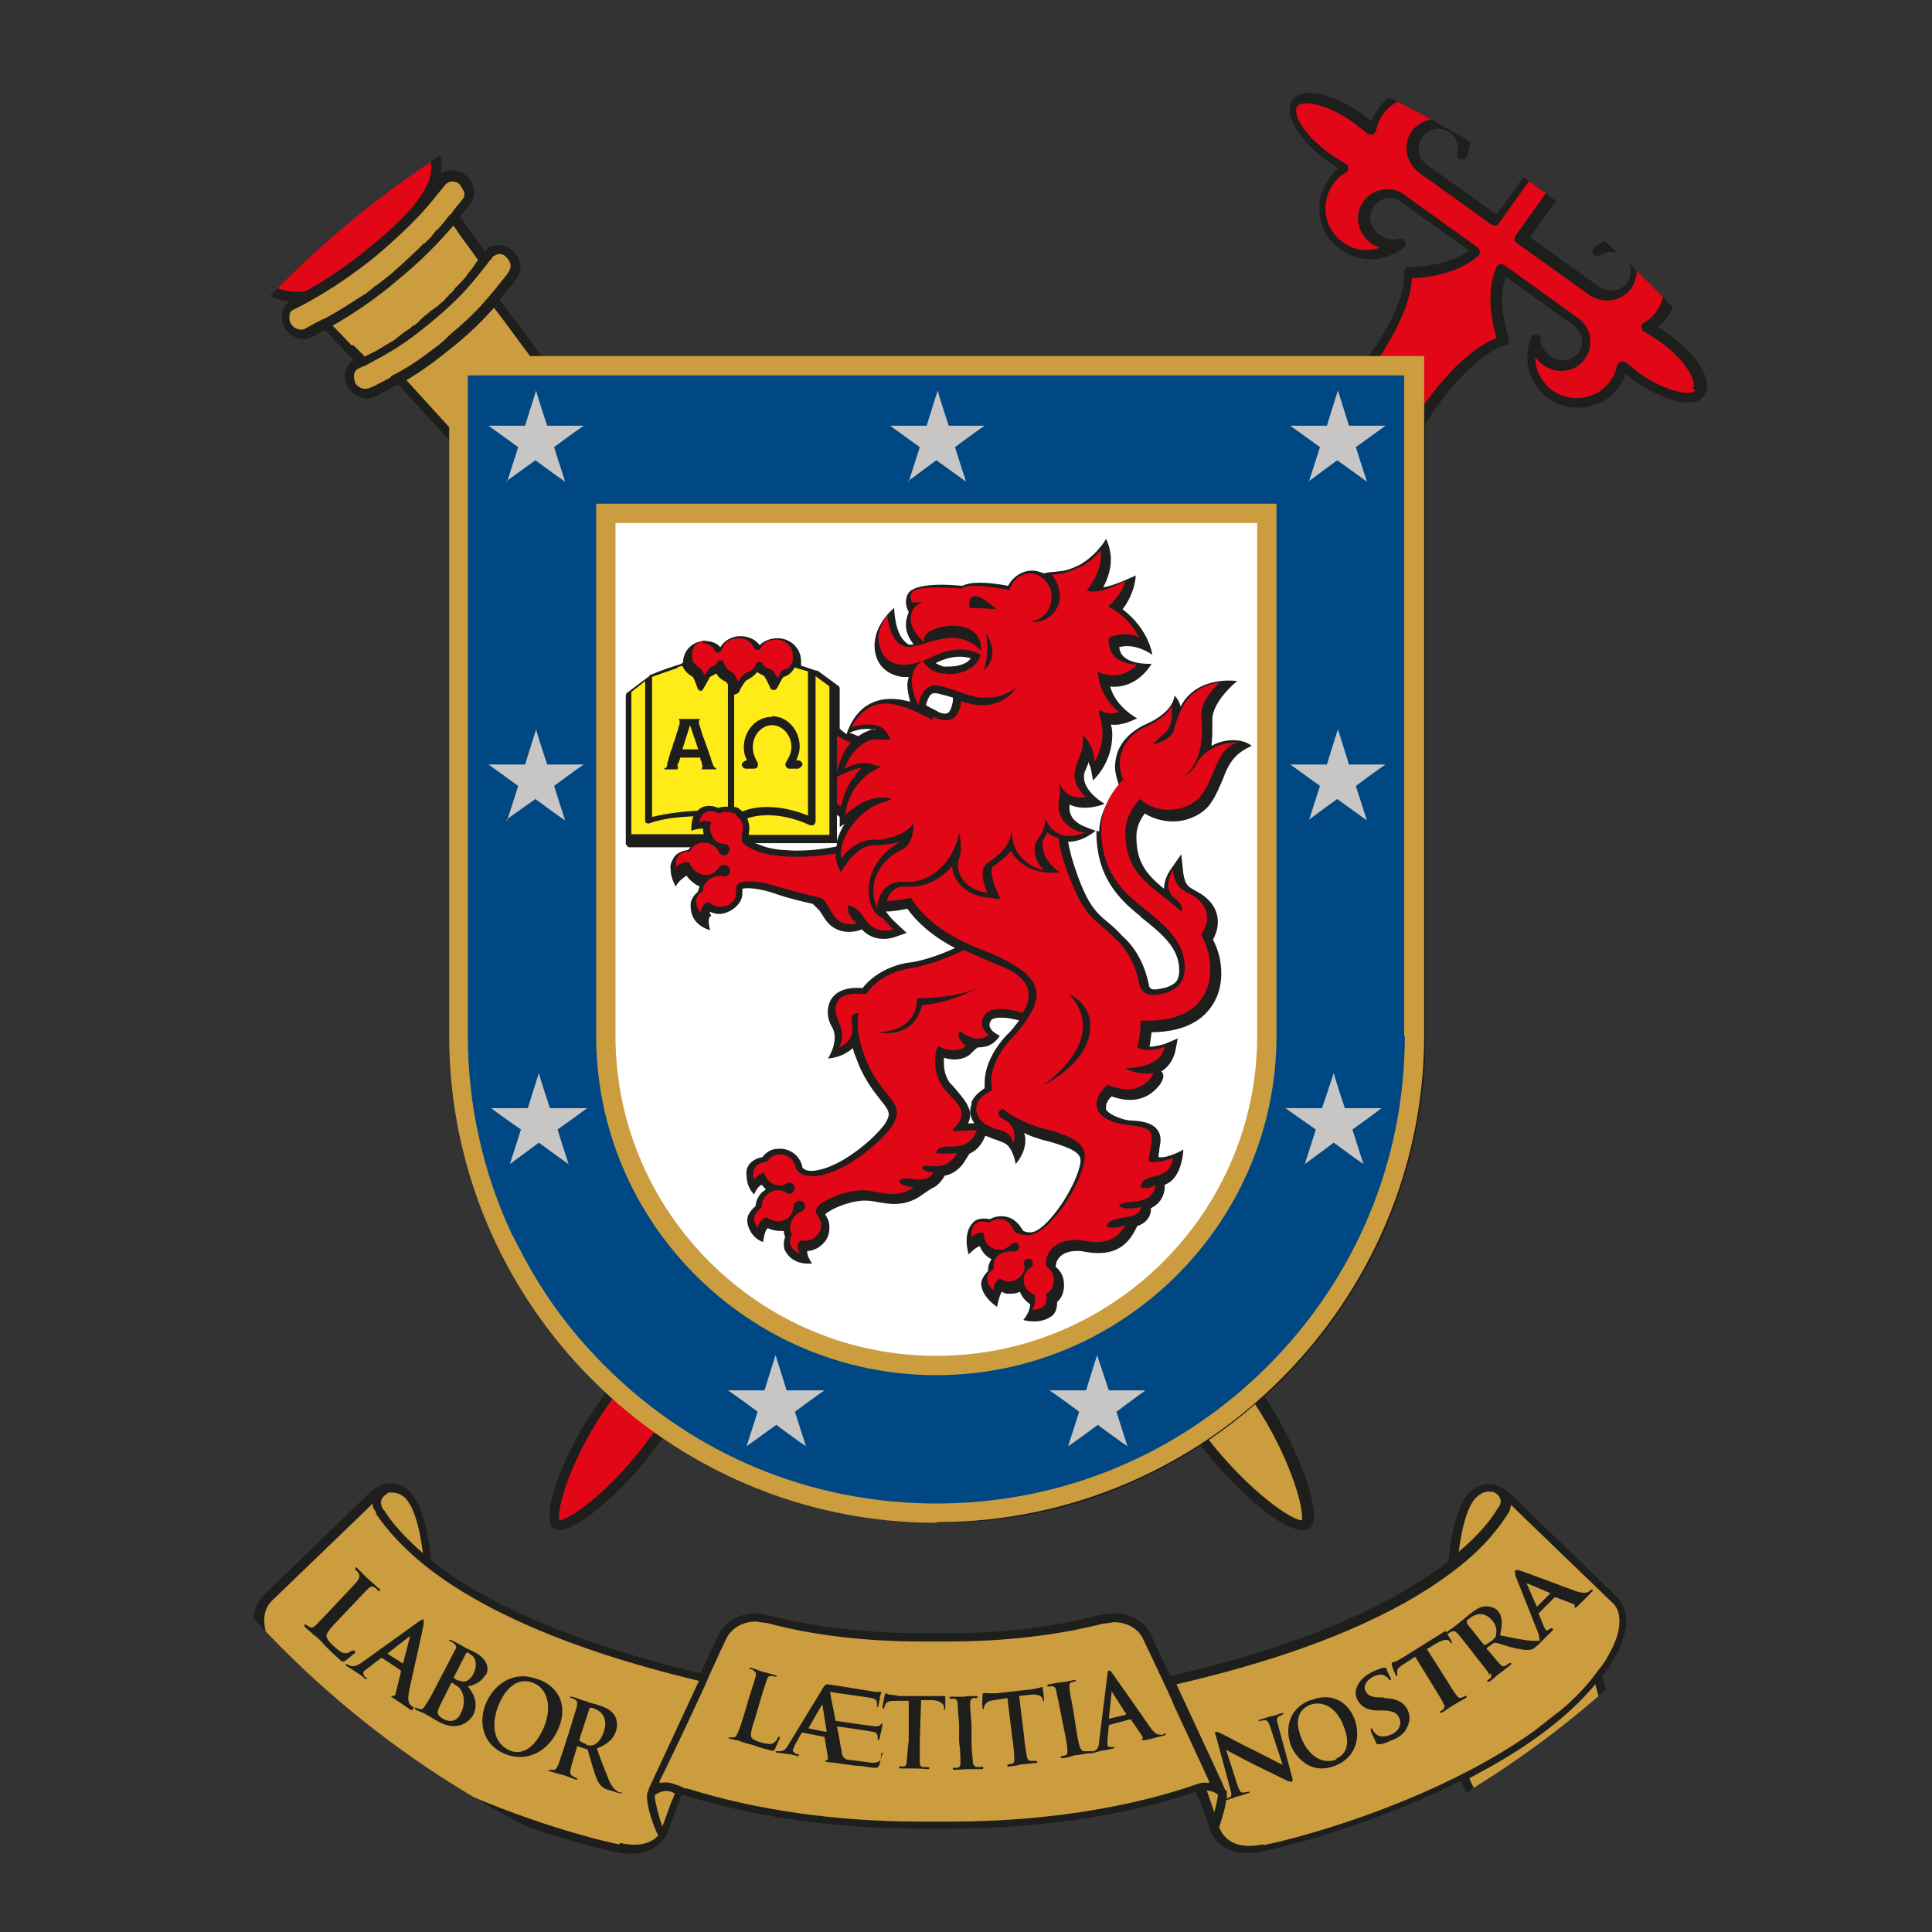 <?xml version="1.0" encoding="UTF-8"?><svg id="a" xmlns="http://www.w3.org/2000/svg" xmlns:xlink="http://www.w3.org/1999/xlink" viewBox="0 0 28 28"><rect x="0" y="0" width="28" height="28" fill="#333333" stroke="none"/><defs><clipPath id="b"><circle cx="14" cy="14" r="14" style="fill:none;"/></clipPath></defs><g style="clip-path:url(#b);"><g><path d="M24.17,4.83l-.14-.09c.05-.04,.1-.09,.14-.15,.09-.13,.14-.28,.14-.43,0-.04,0-.08-.01-.12-.03-.2-.14-.37-.3-.48-.27-.19-.63-.18-.89,.02h0s-.03,.04-.03,.06c0,.01,0,.03,.01,.04,.02,.03,.07,.04,.1,.02,.1-.07,.23-.06,.32,0,.13,.09,.16,.27,.07,.4-.09,.12-.26,.15-.4,.06,0,0-.9-.65-1.01-.72,.07-.1,.74-1.03,.74-1.03,.02-.02,.18-.23,.47-.02,.07,.05,.11,.12,.12,.19,0,.09-.04,.2-.14,.31-.02,.02-.02,.05-.01,.07,0,.02,.03,.04,.05,.05,.01,0,.34,.05,.59-.29,.24-.33-.01-.79-.02-.81,0,0-.28-.56-.11-1.22,0-.03,0-.06-.03-.07-.02-.02-.05-.02-.08,0-.57,.37-1.18,.29-1.19,.29-.04,0-.54-.09-.77,.24-.24,.35-.09,.64-.08,.65,.01,.02,.04,.04,.06,.04s.05-.01,.06-.04c.07-.13,.16-.21,.25-.23,.07-.02,.14,0,.22,.06,.11,.08,.17,.16,.18,.25,0,.01,0,.02,0,.04,0,.09-.05,.15-.05,.16,0,0-.67,.93-.74,1.03-.1-.07-1.01-.72-1.01-.72-.08-.06-.12-.15-.12-.24,0-.06,.02-.11,.05-.16,.04-.06,.11-.1,.19-.12,.07-.01,.15,0,.21,.05,.1,.07,.14,.19,.11,.3-.01,.04,0,.07,.05,.09,.04,.01,.07,0,.09-.04h0c.03-.09,.05-.17,.05-.26,0-.23-.11-.46-.31-.6-.33-.24-.8-.16-1.03,.17-.04,.06-.07,.12-.09,.18l-.13-.1c-.37-.27-.86-.43-1.02-.21-.03,.04-.04,.09-.04,.14,0,.23,.26,.54,.57,.76,0,0,.07,.05,.14,.09-.05,.04-.1,.09-.14,.15-.09,.13-.14,.28-.14,.43,0,.23,.11,.46,.31,.6,.28,.2,.66,.18,.92-.04,.03-.02,.03-.06,.01-.09-.02-.03-.05-.04-.09-.03-.08,.03-.21,0-.29-.07-.13-.1-.16-.27-.07-.4,.04-.06,.11-.1,.18-.12,.07-.01,.15,0,.21,.05l.18,.13s.68,.49,.81,.58c-.33,.25-.87,.24-.87,.24-.02,0-.04,0-.05,.02-.01,.01-.02,.03-.02,.05,.03,.4-.32,.95-.51,1.22H7.85l-.61-.82c.08-.1,.2-.24,.2-.24l.05-.07c.07-.09,.09-.25-.06-.4-.05-.05-.14-.08-.22-.08-.08,0-.14,.04-.18,.09h0l-.11-.15-.14-.19-.11-.16c.05-.06,.15-.19,.15-.19,.03-.04,.05-.09,.05-.15,0-.01,0-.02,0-.04-.01-.09-.06-.17-.12-.22-.06-.05-.15-.08-.23-.07-.05,0-.09,.02-.13,.05,.05-.28-.09-.54-.42-.97-.16-.21-.25-.45-.39-.92,0-.03-.04-.05-.07-.05-.03,0-.06,.02-.07,.05-.07,.25-.11,.43-.13,.56C4.95,.49,4.3,.03,4.27,0c-.02-.02-.06-.02-.08,0-.02,.01-.03,.04-.03,.06h0s.07,.34,.07,.71c0,.26-.03,.55-.15,.77-.12,.21-.17,.41-.18,.57-.03-.11-.05-.22-.06-.3,0-.03-.03-.05-.06-.06-.03,0-.06,0-.07,.04-.2,.37-.26,.69-.26,.94,0,.16,.02,.28,.06,.39-.04-.05-.07-.1-.09-.14-.02-.03-.05-.04-.08-.03-.03,0-.05,.04-.05,.07,.05,.59,.24,1,.54,1.21,.13,.09,.25,.13,.37,.14-.05,.03-.08,.08-.1,.13-.02,.08-.02,.17,.02,.24,.04,.07,.11,.13,.19,.16,.07,.02,.14,.02,.19-.01,0,0,.14-.07,.21-.11l.13,.14,.16,.17,.13,.13h0c-.14,.07-.16,.26-.09,.39,.04,.07,.11,.13,.19,.15,.07,.02,.14,.02,.2-.01l.08-.04,.26-.14,.75,.82V15.01c0,1.89,.74,3.66,2.07,4.99,.06,.06,.13,.12,.19,.18l-.07,.1c-.58,.8-.88,1.73-.69,1.87,.03,.02,.08,.03,.13,.02,.28-.05,.91-.57,1.42-1.28l.04-.05c1.16,.8,2.54,1.23,3.98,1.23s2.68-.39,3.81-1.12c.61,.78,1.35,1.36,1.58,1.2,.21-.15-.13-1.11-.65-1.91,.09-.08,.17-.16,.26-.25,1.33-1.33,2.07-3.11,2.07-4.99V6.13l.05-.07,.04-.06h0c.14-.21,.62-.87,1.08-1,.02,0,.03-.02,.04-.04,0-.01,0-.02,0-.03,0,0,0-.02,0-.02,0,0-.1-.28-.1-.58,0-.11,.02-.22,.05-.32,.13,.09,.99,.71,.99,.71,.08,.06,.12,.14,.12,.23,0,.06-.02,.11-.05,.16-.09,.12-.26,.15-.4,.06-.09-.06-.16-.17-.15-.25,0-.03-.02-.07-.06-.07-.03,0-.07,0-.08,.04-.13,.32-.03,.68,.25,.88,.33,.24,.8,.16,1.03-.17,.04-.06,.07-.12,.09-.18l.13,.1c.31,.22,.64,.34,.84,.31,.08-.01,.14-.05,.17-.1,.03-.04,.04-.09,.04-.14,0-.23-.26-.54-.57-.76Z" style="fill:#1e1e1c;"/><path d="M3.88,4.11c-.22-.15-.36-.43-.44-.82,.07,.07,.15,.14,.23,.17,.03,0,.06,0,.08-.03,0-.01,.01-.03,.01-.04,0-.02,0-.03-.01-.04-.01-.02-.18-.23-.18-.62,0-.19,.04-.42,.15-.68,.04,.19,.12,.44,.24,.53,.03,.02,.06,.02,.09,0,.02-.01,.03-.03,.03-.06,0,0,0-.02,0-.03,0,0-.05-.11-.05-.28,0-.15,.04-.36,.17-.6,.13-.24,.17-.56,.17-.84,0-.21-.02-.4-.04-.54,.25,.21,.75,.69,.95,1.31,.01,.03,.05,.05,.08,.05,.03,0,.05-.04,.05-.07h0s0-.03,0-.06c0-.07,.01-.24,.09-.55,.11,.34,.2,.54,.35,.74,.27,.36,.4,.58,.4,.79,0,.18-.1,.34-.27,.56-.17,.19-.36,.37-.62,.58-.35,.29-.63,.47-.93,.64-.08,.01-.32,.04-.55-.12Z" style="fill:#e20717;"/><path d="M4.67,4.63s-.03,.02-.08,.04c-.07,.04-.18,.1-.18,.1-.02,.01-.05,.01-.09,0-.05-.01-.09-.05-.11-.09-.02-.04-.02-.09-.01-.13,0-.02,.02-.05,.05-.06,.08-.04,.16-.08,.23-.12,.32-.18,.61-.37,.97-.66,.26-.22,.46-.41,.64-.6,.13-.14,.24-.28,.37-.44,.02-.02,.05-.03,.07-.04,.04,0,.09,0,.13,.04h0s.06,.08,.07,.13c0,.03,0,.06-.02,.08,0,0-.07,.09-.13,.16-.03,.04-.05,.07-.05,.07h-.01c-.06,.08-.12,.15-.18,.22h-.01s-.06,.07-.08,.1l-.02,.02s-.06,.06-.08,.08h-.01c-.14,.14-.28,.27-.45,.42-.08,.07-.16,.13-.24,.19h-.01s-.05,.05-.07,.06c-.02,.02-.04,.03-.06,.05-.02,.01-.03,.02-.05,.03-.03,.02-.05,.03-.08,.05-.02,.01-.04,.03-.06,.04l-.05,.03c-.12,.08-.24,.15-.37,.22Z" style="fill:#cb9d3f;"/><path d="M5.09,5l-.16-.17s-.06-.06-.11-.11c.33-.19,.61-.38,.93-.65,.33-.27,.57-.51,.82-.8,.05,.06,.09,.13,.09,.13l.14,.19,.13,.18s-.04,.04-.05,.07l-.03,.04-.03,.04s-.03,.03-.04,.05l-.02,.03s-.04,.05-.06,.07h0l-.04,.04h0l-.04,.04h0s-.03,.03-.04,.05h0l-.04,.05h-.01s-.03,.03-.04,.05h-.01l-.04,.05-.02,.02-.04,.03s-.02,.02-.02,.02c-.01,.01-.02,.02-.04,.03l-.04,.03-.03,.02s-.05,.04-.07,.06c-.03,.02-.05,.04-.07,.06-.01,.01-.03,.02-.04,.04l-.02,.02s-.03,.02-.05,.04h-.02s-.03,.04-.05,.05h-.01l-.05,.04h-.01s-.03,.03-.05,.04h0s-.03,.03-.05,.04h0s-.03,.03-.05,.04h0l-.05,.03h0l-.05,.03h0l-.05,.03h0l-.05,.03h0l-.05,.03h0s-.06,.03-.1,.05c-.02,.01-.05,.02-.07,.04h0s-.16-.16-.16-.16Z" style="fill:#cb9d3f;"/><path d="M5.66,5.47c-.11,.06-.23,.12-.23,.12l-.09,.04s-.05,.01-.09,0c-.04-.01-.09-.05-.1-.08-.03-.07-.03-.17,.03-.2l.08-.04h.01c.36-.19,.57-.3,.99-.65,.42-.35,.57-.54,.82-.86h0l.02-.03h.01l.03-.05s.05-.03,.08-.04c.04,0,.09,.01,.11,.04,.06,.06,.07,.1,.07,.14,0,.03-.02,.06-.02,.07l-.05,.07s-.09,.11-.17,.21c-.06,.07-.11,.13-.11,.13-.12,.14-.24,.26-.4,.4-.06,.05-.12,.1-.18,.16h0c-.06,.06-.12,.11-.18,.15-.17,.13-.31,.23-.47,.32,0,0-.07,.04-.15,.08Z" style="fill:#cb9d3f;"/><path d="M6.51,6.19c-.19-.21-.51-.56-.62-.68,.22-.13,.41-.27,.67-.48,.26-.21,.43-.38,.6-.57,.11,.14,.37,.5,.53,.71h-1.17v1.02Z" style="fill:#cb9d3f;"/><path d="M9.44,20.81c-.57,.79-1.21,1.24-1.34,1.22,0-.01,0-.02,0-.05,0-.21,.2-.89,.72-1.63,0,0,.03-.04,.06-.08,.19,.17,.4,.33,.61,.48l-.04,.05Z" style="fill:#e20717;"/><path d="M18.87,21.98s0,.04,0,.05c-.13,.02-.75-.4-1.35-1.16,.23-.16,.46-.33,.67-.52,.49,.75,.68,1.42,.68,1.63Z" style="fill:#cb9d3f;"/><path d="M24.58,5.65s-.04,.04-.08,.04c-.14,.02-.42-.06-.74-.28l-.2-.16s-.05-.02-.07-.01c-.02,0-.04,.03-.05,.05-.02,.09-.05,.16-.1,.23-.19,.27-.57,.33-.84,.14-.16-.12-.25-.3-.25-.48h0s.08,.09,.13,.12c.2,.13,.46,.09,.59-.1,.14-.19,.09-.46-.1-.59l-1.07-.77s-.04-.02-.06-.01c-.02,0-.04,.02-.05,.04-.07,.15-.09,.31-.09,.47,0,.24,.06,.46,.09,.56-.45,.17-.88,.72-1.07,.99v-.71h-.63c.19-.29,.46-.76,.47-1.15,.18,0,.67-.05,.97-.33,.01-.01,.02-.03,.02-.05h0s-.01-.04-.03-.06l-.89-.64-.18-.13c-.09-.07-.21-.09-.32-.07-.11,.02-.21,.08-.27,.17-.05,.07-.08,.16-.08,.24,0,.13,.06,.26,.17,.35,.04,.04,.1,.06,.15,.08-.18,.06-.38,.04-.54-.08-.27-.19-.33-.57-.14-.84,.05-.07,.11-.13,.19-.17,.02-.01,.03-.04,.03-.06,0-.02-.01-.05-.03-.06l-.22-.14c-.41-.29-.56-.6-.49-.7,.07-.09,.41-.05,.82,.24l.2,.16s.05,.02,.07,.01c.02,0,.04-.03,.05-.05,.02-.09,.05-.17,.1-.24,.19-.27,.57-.33,.84-.14,.11,.08,.19,.19,.22,.32-.01-.01-.02-.02-.04-.04-.09-.07-.2-.09-.32-.07-.11,.02-.21,.08-.28,.17-.13,.19-.09,.44,.09,.59l1.07,.77s.03,.01,.05,.01c.02,0,.04-.01,.05-.03l.78-1.09s.1-.14,.07-.3c-.02-.13-.1-.24-.24-.34-.11-.08-.22-.1-.33-.08-.09,.02-.18,.08-.25,.17,0-.01,0-.03,0-.04,0-.09,.02-.2,.11-.33,.18-.26,.63-.18,.63-.18h0s.58,.08,1.15-.23c-.02,.11-.03,.22-.03,.32,0,.48,.17,.83,.18,.84,0,0,.11,.2,.11,.4,0,.09-.02,.18-.08,.25-.11,.15-.23,.2-.32,.22,.05-.08,.08-.17,.08-.25,0-.01,0-.03,0-.04-.01-.11-.07-.21-.18-.29-.13-.09-.26-.13-.39-.11-.17,.03-.27,.16-.27,.17l-.78,1.09s-.02,.03-.01,.05c0,.02,.01,.03,.03,.05l1.06,.76c.21,.13,.46,.09,.6-.1,.05-.07,.08-.16,.08-.25,0-.13-.06-.26-.18-.35-.02-.01-.03-.02-.05-.02,.13,0,.26,.03,.38,.11,.13,.09,.22,.23,.24,.39,.03,.16-.01,.32-.1,.45-.05,.07-.11,.13-.19,.17-.02,.01-.03,.04-.03,.06,0,.03,.01,.05,.03,.06l.22,.14c.41,.29,.56,.6,.49,.7Z" style="fill:#e20717;"/><path d="M20.79,27.09h.02c.1,.07,.19,.11,.25,.14,.27,.15,.68,.4,.97,.58,.03,.02,.65,.42,1.14,.03,.88-.7,.18-3.13,.05-3.54,.06-.08,.12-.17,.17-.26,.33-.56,.12-.83,.02-.92h0l-1.48-1.43s-.04-.04-.06-.06c-.02-.02-.05-.03-.07-.05-.05-.03-.11-.06-.18-.07-.1-.01-.2,.02-.29,.09-.23,.18-.31,.74-.34,1.03-.67,.52-1.88,1.17-4.03,1.66l-.28-.6c-.09-.19-.3-.31-.54-.31l-.16,.02h-.03c-.65,.18-1.41,.27-2.21,.27h-.38c-.8,0-1.57-.09-2.22-.26h-.02l-.16-.03c-.23,0-.44,.12-.54,.3l-.27,.57c-2.07-.49-3.25-1.12-3.9-1.63-.03-.29-.11-.84-.34-1.03-.09-.07-.19-.1-.29-.09-.07,0-.13,.04-.18,.07-.02,.01-.04,.03-.06,.04-.03,.03-.06,.05-.08,.08l-1.47,1.42c-.1,.09-.3,.36,.02,.92,.05,.09,.11,.17,.17,.26-.13,.42-.83,2.84,.05,3.54,.49,.39,1.11,0,1.14-.03,.29-.18,1.25-.73,1.27-.74,.08-.06,.16-.13,.2-.2,.11-.22,.05-.41,.04-.42,0-.02-.02-.03-.04-.04-.02,0-.04,0-.06,0l-.68,.41c-.19-.38,.06-.88,.12-.99,1.11,.56,2.3,.9,2.86,1.02,.66,.14,.78-.34,.78-.35l.14-.38,.04-.1h.02c.99,.32,2.19,.49,3.42,.49h.46c1.23,0,2.44-.17,3.42-.49,.04-.01,.08-.03,.12-.04,.01,.02,.03,.05,.05,.08l.16,.44s0,.03,.03,.08c.07,.13,.26,.37,.75,.26,.56-.12,1.74-.46,2.86-1.02,.06,.11,.31,.61,.12,.99l-.68-.41s-.04-.01-.06,0c-.02,0-.03,.02-.04,.04,0,0-.06,.21,.04,.42,.04,.07,.11,.14,.2,.2,0,.01,.02,.02,.03,.02Z" style="fill:#1e1e1c;"/><path d="M6.64,26.57s0,.02,0,.03c0,.06-.01,.14-.05,.21-.03,.05-.1,.11-.18,.16-.06,.02-.25,.06-.36-.05,.23-.14,.51-.31,.6-.36Z" style="fill:#cb9d3f;"/><path d="M5.77,26.5c0,.13,.02,.26,.09,.39,.01,.02,.03,.05,.04,.07l.02,.02h.01c.06,.08,.13,.12,.21,.14h0c-.06,.04-.12,.07-.19,.11-.33,.19-.71,.43-.78,.47,0,0-.58,.37-.99,.03-.29-.23-.39-.69-.39-1.2,0-.82,.25-1.78,.35-2.13,.43,.51,1.06,.95,1.73,1.31,.05,.04,.08,.06,.09,.07-.06,.11-.19,.4-.19,.71Z" style="fill:#cb9d3f;"/><path d="M8.97,26.73c-.58-.12-1.86-.5-3.01-1.11-.31-.17-.62-.35-.9-.55-.14-.11-.28-.22-.4-.32-.2-.18-.38-.36-.52-.56-.05-.07-.1-.15-.15-.22-.11-.18-.16-.35-.16-.49,0-.12,.04-.21,.11-.28,0,0,1.06-1.02,1.39-1.34l.07-.07s0,.06,.02,.08l.03,.05v.02c.15,.22,.4,.52,.84,.85,.7,.52,1.87,1.1,3.84,1.57l-.73,1.57v.02s-.02,.02-.02,.04c-.02,.14,.06,.39,.13,.55,0,.01,.02,.04,.03,.06-.08,.09-.24,.18-.55,.11Z" style="fill:#cb9d3f;"/><path d="M9.75,26.07s-.02,.04-.03,.07c-.07,.2-.12,.33-.12,.33h0c-.05-.13-.11-.37-.11-.43,0,0,0-.02,0-.02,.02-.03,.14-.08,.2-.06,.03,0,.06,.02,.09,.03-.01,.03-.02,.06-.03,.09Z" style="fill:#cb9d3f;"/><path d="M17.4,25.84s-.06,.02-.09,.03c-.05,.02-.1,.03-.15,.05-.97,.31-2.16,.48-3.37,.48h-.46c-1.21,0-2.39-.17-3.37-.48h-.03s-.08-.04-.12-.05c-.03-.01-.06-.02-.09-.03-.04-.01-.1-.01-.16,0v-.03c.11-.21,.43-.89,.67-1.41l.05-.12c.14-.31,.25-.54,.25-.54,.08-.15,.24-.24,.43-.24l.13,.02h.02c.66,.18,1.44,.27,2.25,.27h.38c.81,0,1.59-.09,2.25-.26h.02l.13-.02c.19,0,.35,.09,.42,.23,0,0,.12,.25,.27,.57,.06,.13,.13,.27,.19,.42,.22,.47,.44,.95,.5,1.08,0,.02,.01,.03,.01,.03-.04,0-.08-.01-.12,0-.01,0-.03,0-.04,0Z" style="fill:#cb9d3f;"/><path d="M17.6,26.27l-.11-.32c.06,0,.15,.04,.16,.06h0v.02s-.02,.13-.05,.23Z" style="fill:#cb9d3f;"/><path d="M18.3,26.73c-.53,.11-.62-.23-.63-.25h0c.04-.13,.09-.28,.1-.39,.07-.02,.13-.04,.14-.05,.02,0,.09-.02,.17-.05,.02,0,.03-.01,.03-.02,0,0-.01-.01-.03,0-.02,0-.05,.01-.07,.01-.03,0-.05-.03-.08-.12l-.16-.5h0s.22,.12,.4,.21c.18,.09,.39,.19,.49,.24,.02,0,.04,.02,.06,.01,.01,0,.02-.02,.01-.05l-.21-.78c-.02-.07-.02-.09,.02-.12,.02,0,.03-.01,.04-.02,.02,0,.02-.01,.02-.02,0,0-.02,0-.03,0-.07,.02-.11,.04-.13,.04-.03,0-.1,.03-.17,.05-.02,0-.03,.01-.03,.02,0,0,0,.01,.02,0,.02,0,.05-.01,.07-.01,.04,0,.05,.02,.08,.1l.18,.55h0s-.25-.13-.37-.19c-.25-.12-.5-.26-.53-.27-.03-.01-.05-.03-.07-.02-.01,0-.02,.02,0,.05l.2,.74c.03,.11,.04,.14,0,.16-.01,0-.03,.01-.04,.02,0-.02,0-.04,0-.06h0v-.02h0v-.04h-.02s-.06-.14-.06-.14l-.65-1.4c2.04-.47,3.25-1.07,3.96-1.6,.44-.32,.68-.62,.83-.85l.02-.03,.02-.04s.01-.05,.02-.08c.02,.02,.04,.04,.07,.07,.33,.32,1.39,1.34,1.39,1.34,.08,.07,.11,.16,.11,.28,0,.14-.05,.3-.16,.49-.04,.08-.09,.15-.15,.22-.14,.2-.32,.39-.52,.56-.13,.1-.27,.21-.41,.32-.28,.2-.58,.38-.9,.55-1.15,.61-2.43,.98-3.01,1.1Z" style="fill:#cb9d3f;"/><path d="M21.34,26.99h.01v-.02h.01v-.02s.03-.04,.04-.07c.06-.12,.09-.26,.09-.38,0-.31-.13-.6-.19-.71v-.02s.05-.03,.09-.05c.68-.36,1.31-.8,1.73-1.31,.1,.35,.35,1.3,.35,2.13,0,.51-.1,.96-.39,1.2-.41,.33-.99-.03-.99-.03-.07-.04-.45-.28-.78-.47-.07-.04-.13-.08-.19-.11h0c.07-.02,.15-.05,.21-.13Z" style="fill:#cb9d3f;"/><path d="M20.68,26.81c-.04-.08-.05-.16-.05-.22,0-.01,0-.02,0-.03,.08,.05,.36,.22,.6,.36-.12,.11-.3,.07-.37,.05-.08-.05-.15-.11-.18-.16Z" style="fill:#cb9d3f;"/><path d="M18.99,24.64c-.34,.13-.36,.45-.28,.66,.09,.21,.32,.42,.64,.29,.29-.11,.38-.4,.28-.68-.11-.27-.35-.38-.63-.27Z" style="fill:#1e1e1c;"/><path d="M19.37,25.5c-.21,.08-.41-.06-.51-.31-.12-.3,0-.43,.12-.48,.18-.07,.39,.03,.49,.3,.14,.34-.03,.45-.11,.48Z" style="fill:#cb9d3f;"/><path d="M14.23,25.61s-.05,0-.07,0c-.04,0-.05-.03-.06-.06,0-.06-.02-.17-.02-.31v-.25c-.02-.22-.02-.26-.02-.3,0-.05,.01-.07,.05-.08,.02,0,.03,0,.04,0,.01,0,.02,0,.02-.02,0,0-.01-.01-.03-.01-.05,0-.14,0-.17,.01-.04,0-.13,0-.18,0-.02,0-.03,0-.03,.01,0,.01,0,.02,.02,.02,.02,0,.03,0,.05,0,.03,0,.04,.02,.05,.07,0,.05,0,.08,.02,.3v.25c.02,.14,.02,.25,.02,.31,0,.04-.01,.06-.04,.07-.01,0-.03,0-.05,0-.02,0-.02,0-.02,.02,0,.01,.01,.01,.03,.01,.05,0,.14-.01,.17-.01,.04,0,.13,0,.21,0,.02,0,.03,0,.03-.02,0,0,0-.02-.02-.02Z" style="fill:#1e1e1c;"/><path d="M15.11,24.45s-.02,0-.04,.01c-.02,0-.05,.01-.09,.02l-.54,.06s-.09,0-.13,0c-.03,0-.05-.01-.06,0,0,0-.01,0-.01,.03,0,.01-.01,.15,0,.18,0,.02,0,.02,.01,.02,0,0,.01,0,.01-.02,0-.01,0-.03,.02-.05,.02-.03,.05-.05,.12-.06l.2-.03,.07,.57c.02,.13,.03,.24,.03,.3,0,.04,0,.07-.03,.08,0,0-.03,0-.05,.01-.02,0-.02,.01-.02,.02,0,.01,.01,.02,.03,.01,.05,0,.14-.02,.17-.03,.04,0,.13-.01,.21-.02,.02,0,.03,0,.02-.02,0,0,0-.01-.02-.01-.02,0-.05,0-.07,0-.04,0-.05-.03-.06-.07-.01-.06-.03-.17-.04-.3l-.07-.57,.17-.02c.12-.01,.16,.03,.17,.06h0s0,.04,.02,.04c0,0,0,0,0-.02,0-.04-.01-.14-.02-.17,0-.02,0-.03-.01-.03Z" style="fill:#1e1e1c;"/><path d="M12.8,25.42s-.01,0-.02,.02c-.01,.06-.03,.09-.07,.1-.04,.01-.09,.01-.13,0l-.31-.04s-.04-.01-.07-.08c0-.01,0-.02,0-.03-.02-.09-.04-.23-.07-.37,0,0,.5,.07,.52,.08,.05,0,.06,.03,.07,.06,0,.02,0,.04,0,.05,0,0,0,.01,.01,.01,.01,0,.01-.02,.02-.03,0,0,.01-.07,.02-.09,.01-.07,.02-.09,.02-.1,0,0,0-.02,0-.02-.01,0-.02,0-.03,.02-.01,.01-.03,.02-.07,.02-.03,0-.58-.08-.58-.08-.03-.17-.07-.34-.08-.42,.1,.02,.58,.08,.6,.09,.07,.01,.07,.04,.08,.06,0,.02,0,.04,0,.05,0,.01,0,.02,0,.02,.01,0,.02-.01,.02-.02,0-.02,.02-.08,.02-.09,0-.07,.02-.08,.02-.09,0,0,0-.01,0-.02,0,0-.01,0-.02,0,0,0-.03,0-.06,0-.02,0-.65-.11-.71-.11h0s-.03,.01-.05,.05l-.5,.82c-.04,.07-.07,.1-.13,.1h-.04s-.02,0-.02,0c0,.01,0,.02,.02,.02,.07,.01,.14,.02,.15,.02,.04,0,.1,.02,.15,.03,.01,0,.02,0,.02-.01,0,0,0-.01-.02-.02h-.02s-.05-.03-.05-.05c0-.02,.02-.05,.03-.08l.1-.18s0,0,.01,0l.31,.06s.01,0,.01,.01l.05,.3s0,.03-.02,.03c-.01,0-.02,0-.02,.01,0,.01,.01,.01,.04,.02,.07,0,.18,.02,.24,.03,.06,0,.12,.02,.17,.02,.07,0,.16,.02,.25,.03,.05,0,.06,0,.08-.03,.01-.03,.03-.12,.03-.15,0-.02,0-.03,0-.04Z" style="fill:#1e1e1c;"/><path d="M11.97,25.1l-.25-.05s0,0,0-.01l.19-.33h.01l.06,.38s0,0,0,0Z" style="fill:#cb9d3f;"/><path d="M13.7,24.58s-.02,0-.04,0c-.02,0-.05,0-.09,0h-.54s-.09-.02-.13-.02c-.03,0-.05-.02-.06-.02,0,0-.01,0-.02,.03,0,.01-.03,.15-.03,.17,0,.02,0,.02,.01,.02s.01,0,.02-.02c0,0,0-.03,.02-.05,.02-.03,.05-.04,.13-.04h.2v.58c-.02,.13-.02,.24-.03,.3,0,.04-.01,.07-.04,.07-.01,0-.03,0-.05,0-.02,0-.02,0-.02,.01,0,.01,0,.02,.02,.02,.05,0,.14,0,.17,0,.04,0,.13,0,.22,.01,.01,0,.02,0,.03-.01,0,0,0-.02-.02-.02-.02,0-.05,0-.07,0-.04,0-.05-.03-.05-.08,0-.06,0-.17,0-.31l.02-.58h.17c.12,.01,.15,.06,.16,.09v.02s0,.03,.01,.03c0,0,.01,0,.01-.02,0-.04,0-.14,0-.17,0-.02,0-.03,0-.03Z" style="fill:#1e1e1c;"/><path d="M11.29,25.17s-.02,0-.02,.02c-.01,.03-.04,.06-.06,.07-.04,.03-.09,.01-.16,0-.1-.03-.14-.05-.16-.08-.02-.03,0-.12,.06-.3l.07-.24c.06-.21,.08-.24,.09-.29,.02-.05,.03-.06,.07-.06,.02,0,.04,0,.05,.01,.02,0,.02,0,.03,0,0,0,0-.01-.02-.02-.05-.02-.15-.04-.18-.05-.04-.01-.11-.04-.17-.06-.02,0-.03,0-.03,0,0,0,0,.02,.02,.02,.02,0,.03,.01,.04,.02,.04,.03,.04,.04,.03,.09-.01,.04-.02,.08-.09,.29l-.07,.24c-.04,.13-.07,.23-.1,.29-.02,.04-.03,.06-.06,.06-.01,0-.03,0-.05,0-.02,0-.02,0-.02,0,0,.01,0,.02,.02,.02,.03,0,.06,.02,.09,.02,.03,0,.06,.02,.07,.02,.05,.02,.1,.03,.17,.05,.06,.02,.14,.05,.23,.07,.07,.02,.07,.02,.09-.01,.02-.04,.06-.14,.07-.15,0-.02,0-.03,0-.03Z" style="fill:#1e1e1c;"/><path d="M16.86,25.14s-.03,0-.05,0c-.02,0-.07,0-.15-.12-.13-.19-.49-.7-.54-.77-.02-.03-.03-.04-.05-.04-.01,0-.02,.02-.02,.06l-.12,.96c0,.08-.02,.13-.08,.15h-.04s0,0-.02,0c-.02,0-.05,0-.07,0-.04,0-.05-.02-.07-.06-.02-.06-.04-.17-.06-.31l-.04-.25c-.04-.21-.05-.25-.05-.3,0-.05,0-.07,.03-.08,.02,0,.03-.01,.04-.01,.01,0,.02,0,.02-.02,0,0-.01-.01-.03,0-.05,.01-.14,.03-.17,.03-.04,0-.13,.02-.18,.03-.02,0-.03,0-.03,.02,0,.01,0,.02,.02,.01,.02,0,.03,0,.05,0,.03,0,.05,.02,.06,.07,0,.04,.02,.08,.06,.3l.05,.25c.03,.14,.05,.25,.05,.31,0,.04,0,.06-.03,.07-.01,0-.03,.01-.05,.01-.02,0-.02,.01-.02,.02,0,0,.01,.01,.03,.01,.05,0,.14-.03,.17-.04,.04,0,.13-.02,.21-.03h.02s.01,0,.03,0c.07-.02,.14-.04,.15-.04,.04,0,.1-.02,.15-.03,.01,0,.02,0,.02-.02,0,0,0-.01-.02,0h-.02s-.06,0-.06-.02c0-.02,0-.05,0-.09l.02-.2s0-.01,0-.01l.3-.08s.01,0,.02,0l.17,.25s0,.03,0,.03c-.01,0-.01,.01-.01,.02,0,0,.02,0,.04,0,.11-.02,.2-.05,.25-.06,.05-.01,.06-.02,.05-.03,0,0,0-.01-.02-.01Z" style="fill:#1e1e1c;"/><path d="M16.32,24.85l-.25,.06s0,0,0,0l.04-.38s0-.01,0-.02h0l.21,.33s0,0,0,.01Z" style="fill:#cb9d3f;"/><path d="M21.6,24.24s.03,.06,0,.08c0,0-.02,.02-.04,.03-.01,.01-.01,.02,0,.02,0,0,.02,0,.03,0,.04-.03,.11-.09,.13-.11,.02-.01,.11-.08,.17-.13,.01-.01,.02-.02,.01-.03,0,0-.01,0-.02,0-.01,.01-.04,.03-.06,.04-.04,.02-.06,0-.08-.02-.04-.04-.1-.12-.18-.21h-.01s0-.03,0-.03l.1-.07s.02,0,.03,0c.03,0,.13,.04,.21,.06,.12,.03,.22,.05,.28,.04,.04,0,.06-.02,.12-.07l.03-.03s.06-.06,.07-.07h0s.08-.08,.11-.11c.01,0,.01-.02,0-.03,0,0-.01,0-.02,0h-.01s-.05,.04-.06,.03c-.01-.01-.03-.04-.04-.07l-.07-.17s0,0,0-.01l.23-.23s0,0,.02,0l.26,.1s.02,.02,.01,.03c0,.01,0,.02,0,.02,0,0,.02,0,.04-.02,.08-.08,.16-.15,.19-.19,.04-.04,.04-.04,.03-.05,0,0-.01,0-.02,0-.01,.01-.02,.02-.04,.03-.02,.01-.06,.03-.18-.01-.2-.07-.74-.28-.82-.3-.03-.01-.04-.01-.06,0-.01,.01,0,.03,0,.07l.33,.83s.03,.08,.02,.12c-.03,0-.06,0-.12,0-.11-.01-.26-.04-.45-.08,.04-.17,.03-.27-.02-.34-.05-.07-.14-.08-.19-.08-.09,0-.17,.07-.24,.12-.03,.03-.13,.11-.17,.14-.02,.02-.09,.07-.15,.11-.02,.01-.02,.02-.02,.03,0,0,.02,0,.03,0,.02-.01,.04-.03,.05-.03,.04-.02,.06-.01,.09,.02,.03,.03,.05,.06,.17,.21l.14,.18c.07,.09,.14,.17,.16,.22Z" style="fill:#1e1e1c;"/><path d="M22.28,23.28s0,0-.01,0l-.14-.32s0-.01,0-.01h.01l.33,.14s0,0,0,0l-.19,.19Z" style="fill:#cb9d3f;"/><path d="M21.26,23.51s0-.01,0-.02c0-.01,.03-.03,.06-.05,.06-.05,.2-.09,.31,.05,.07,.08,.06,.16,.05,.21,0,.03-.02,.04-.06,.08-.03,.02-.06,.04-.09,.06-.01,0-.02,0-.03-.01l-.24-.3Z" style="fill:#cb9d3f;"/><path d="M20.06,24.6h-.06c-.14,0-.18-.04-.21-.09-.04-.08,.02-.16,.11-.21,.08-.04,.14-.03,.16-.02,.04,.02,.07,.05,.07,.06,0,.01,.01,.02,.02,.01,.01,0,.01-.02,0-.04-.05-.09-.06-.13-.06-.14,0,0-.01,0-.03,0-.04,0-.11,.03-.19,.07-.17,.09-.27,.25-.2,.39,.05,.1,.14,.16,.32,.16h.09c.14,.01,.18,.06,.2,.11,.04,.08,0,.18-.1,.23-.08,.04-.19,.06-.25-.01-.02-.02-.03-.04-.04-.06,0,0-.01-.02-.02-.01-.01,0,0,.02,0,.04,0,.02,.04,.09,.07,.16,.01,.03,.02,.03,.04,.03,.07,0,.14-.04,.22-.07,.07-.03,.14-.08,.18-.15,.06-.11,.06-.19,.02-.28-.05-.1-.15-.17-.36-.17Z" style="fill:#1e1e1c;"/><path d="M21.25,24.57s-.05,.03-.06,.03c-.04,.02-.06,0-.08-.03-.04-.05-.09-.13-.15-.23l-.28-.44,.15-.09c.11-.06,.16-.05,.18-.02h0s.02,.03,.03,.03c0,0,0-.01,0-.03-.02-.03-.06-.11-.08-.13,0-.02-.02-.02-.02-.02,0,0-.01,.01-.03,.02-.02,.01-.04,.03-.08,.05l-.48,.3s-.08,.05-.12,.07c-.03,.01-.05,.01-.06,.02,0,0,0,.01,0,.03,0,.01,.05,.13,.06,.15,0,.01,.01,.02,.02,.01,0,0,0-.01,0-.02,0,0,0-.03,0-.05,0-.04,.03-.06,.09-.1l.17-.11,.27,.44c.06,.1,.12,.19,.14,.24,.02,.03,.02,.06,0,.08,0,0-.02,.02-.04,.03-.02,0-.02,.02-.01,.02,0,0,.02,0,.03,0,.04-.03,.12-.08,.15-.1,.03-.02,.12-.07,.19-.11,.01,0,.02-.02,.02-.03,0,0-.01,0-.03,0Z" style="fill:#1e1e1c;"/><path d="M21.42,21.68c.06-.05,.12-.07,.19-.06,.02,0,.04,0,.05,.01,.02,.01,.12,.07,.08,.18l-.02,.03-.02,.03c-.09,.15-.26,.37-.56,.62,.04-.3,.12-.69,.28-.81Z" style="fill:#cb9d3f;"/><path d="M7.04,24.28c.04-.07,.06-.22-.17-.34-.04-.02-.09-.04-.16-.08-.02-.01-.1-.06-.17-.09-.02,0-.03-.01-.03,0,0,.01,0,.01,.02,.02,.02,0,.04,.02,.05,.03,.04,.03,.04,.06,.01,.1-.02,.04-.04,.08-.15,.29l-.12,.23c-.06,.12-.12,.23-.16,.28-.02,.04-.05,.06-.07,.05-.01,0-.03,0-.05-.02-.01,0-.02,0-.03,0,0,0,0,.02,.02,.03,.02,.01,.06,.03,.09,.04,.03,.01,.06,.03,.07,.04,.02,0,.06,.03,.09,.05,.04,.02,.07,.04,.09,.05,.23,.12,.41,.03,.49-.11,.08-.16,0-.32-.08-.41,.1-.02,.19-.06,.25-.16Z" style="fill:#1e1e1c;"/><path d="M6.68,24.83c-.07,.14-.18,.12-.24,.09-.03-.02-.06-.03-.08-.06-.03-.04-.02-.06,.02-.15l.16-.32s0,0,.01,0c.02,0,.03,.02,.05,.03,.05,.03,.07,.05,.09,.09,.06,.12,.03,.25-.02,.33Z" style="fill:#cb9d3f;"/><path d="M6.64,24.36s-.05-.03-.06-.04c0,0,0,0,0-.02l.17-.33s.01-.02,.02-.02c.01,0,.02,0,.04,.02,.11,.06,.1,.2,.05,.29-.03,.06-.08,.1-.12,.11-.03,0-.06,0-.1-.02Z" style="fill:#cb9d3f;"/><path d="M6,24.75s-.03-.02-.05-.04c-.02-.02-.05-.06-.02-.21,.05-.24,.2-.88,.21-.97,0-.04,0-.05,0-.06-.01,0-.03,0-.07,.03l-.82,.59c-.07,.05-.12,.07-.18,.05-.01,0-.03-.02-.04-.02,0,0-.01,0-.02,0,0,0,0,.02,.02,.03,.06,.04,.13,.08,.14,.09,.04,.02,.09,.06,.12,.09,.01,0,.02,.01,.03,0,0,0,0-.01-.01-.02h-.02s-.04-.06-.02-.08c0-.01,.04-.04,.07-.06l.18-.14s.01,0,.02,0l.27,.18s0,0,0,.02l-.08,.33s-.02,.02-.03,.02c-.01,0-.02,0-.03,0,0,0,0,.02,.03,.03,.09,.06,.18,.12,.22,.15,.04,.03,.06,.03,.06,.02,0,0,0-.01,0-.02Z" style="fill:#1e1e1c;"/><path d="M5.84,24.11l-.22-.14s0,0,0-.01l.31-.24s.01,0,.01,0c0,0,0,0,0,.01l-.1,.38s0,0-.01,0Z" style="fill:#cb9d3f;"/><path d="M7.8,24.34c-.38-.15-.65,.1-.75,.33-.11,.24-.09,.6,.27,.75,.32,.13,.63-.04,.77-.36,.14-.32,.03-.6-.28-.72Z" style="fill:#1e1e1c;"/><path d="M7.88,25.04c-.18,.4-.4,.37-.49,.33-.24-.1-.28-.38-.16-.67,.15-.34,.35-.37,.5-.31,.2,.08,.28,.34,.15,.65Z" style="fill:#cb9d3f;"/><path d="M8.99,25.98s-.02,0-.04-.02c-.02-.01-.07-.04-.12-.15-.05-.12-.11-.27-.18-.47,.18-.07,.25-.16,.28-.26,.03-.1,0-.19-.03-.23-.06-.08-.14-.11-.23-.14-.04-.01-.15-.04-.19-.06-.03,0-.11-.04-.19-.06-.02,0-.03,0-.03,0,0,0,0,.01,.02,.02,.02,0,.04,.01,.05,.02,.04,.02,.04,.05,.03,.1-.01,.05-.03,.09-.09,.3l-.08,.25c-.04,.13-.08,.24-.1,.3-.02,.04-.04,.07-.06,.07-.01,0-.03,0-.05,0-.02,0-.02,0-.03,0,0,0,0,.02,.02,.02,.05,.02,.14,.04,.17,.05,.02,0,.12,.04,.2,.07,.02,0,.03,0,.03,0,0,0,0-.01-.01-.02-.02,0-.04-.02-.06-.03-.04-.02-.04-.05-.03-.1,.01-.06,.05-.18,.09-.31v-.02s.02,0,.02,0l.12,.04s.02,0,.02,.02c.01,.03,.04,.14,.07,.24,.04,.13,.07,.22,.12,.27,.03,.03,.06,.05,.14,.07l.13,.04s.03,0,.03,0c0,0,0-.01-.01-.02Z" style="fill:#1e1e1c;"/><path d="M8.5,25.28s-.07-.03-.1-.05c0,0,0-.01,0-.03l.14-.43s0-.02,.02-.02c.01,0,.04,0,.07,.02,.08,.03,.19,.13,.12,.33-.04,.12-.1,.17-.15,.19-.03,.01-.05,.01-.1,0Z" style="fill:#cb9d3f;"/><path d="M5.13,23.92s-.02,0-.03,0c-.02,.02-.06,.04-.09,.04-.06,0-.1-.04-.16-.09-.09-.08-.11-.12-.12-.16,0-.04,.06-.12,.2-.26l.18-.19c.16-.17,.19-.2,.22-.23,.04-.04,.07-.05,.1-.02,.02,0,.03,.03,.05,.04,.01,.01,.02,.02,.03,0,0,0,0-.02-.02-.03-.05-.04-.13-.12-.16-.14-.03-.03-.1-.1-.15-.15-.02-.02-.03-.02-.03-.01,0,0,0,.02,0,.03,.02,.01,.03,.03,.04,.04,.03,.04,.02,.07,0,.11-.03,.04-.06,.07-.21,.23l-.18,.19c-.09,.1-.18,.19-.22,.23-.03,.03-.06,.05-.09,.03-.01,0-.03-.02-.05-.03-.01-.01-.02-.01-.03,0,0,0,0,.02,.01,.03,.02,.02,.05,.05,.08,.07,.03,.03,.05,.05,.07,.06,.05,.04,.09,.08,.14,.14,.05,.05,.11,.11,.19,.18,.06,.06,.07,.06,.1,.04,.04-.02,.12-.1,.14-.11,.01-.01,.02-.02,0-.03Z" style="fill:#1e1e1c;"/><path d="M5.61,21.64s.03-.01,.05-.01c.06,0,.13,.01,.19,.06,.16,.13,.24,.51,.28,.82-.3-.26-.47-.47-.56-.62l-.02-.02-.02-.04s0-.03-.01-.04h0c0-.09,.07-.13,.09-.14Z" style="fill:#cb9d3f;"/><path d="M13.57,22.07h0c-3.89,0-7.06-3.18-7.06-7.06V5.16h14.13c0,3.28,0,6.56,0,9.84,0,3.88-3.18,7.06-7.06,7.06Z" style="fill:#cb9d3f; fill-rule:evenodd;"/><path d="M20.36,15.01c0,1.81-.71,3.51-1.99,4.79-1.28,1.28-2.98,1.99-4.8,1.99s-3.52-.71-4.8-1.99c-.37-.37-.7-.78-.97-1.22-.15-.24-.27-.48-.39-.71-.41-.88-.63-1.86-.63-2.86V5.44h13.57V15.01Z" style="fill:#004884;"/><path d="M7.33,6.98c.07-.05,.43-.31,.43-.31,0,0,.35,.26,.43,.31-.03-.09-.16-.5-.16-.5,0,0,.35-.26,.43-.31h-.53s-.14-.42-.16-.51c-.03,.09-.16,.51-.16,.51h-.53c.07,.05,.43,.31,.43,.31,0,0-.13,.41-.16,.5Z" style="fill:#c7c6c5;"/><path d="M18.96,6.98c.07-.05,.42-.31,.42-.31,0,0,.36,.26,.43,.31-.03-.09-.16-.5-.16-.5l.43-.31h-.53s-.13-.42-.16-.51c-.03,.09-.16,.51-.16,.51h-.53c.07,.05,.43,.31,.43,.31,0,0-.13,.41-.16,.5Z" style="fill:#c7c6c5;"/><path d="M11.4,20.15s-.13-.42-.16-.51c-.03,.09-.16,.51-.16,.51h-.53c.08,.05,.43,.31,.43,.31,0,0-.13,.41-.16,.5,.07-.05,.43-.31,.43-.31,0,0,.35,.26,.43,.31l-.16-.5s.35-.26,.43-.31c-.09,0-.53,0-.53,0Z" style="fill:#c7c6c5;"/><path d="M16.07,20.15s-.14-.42-.17-.51c-.03,.09-.16,.51-.16,.51h-.53c.08,.05,.43,.31,.43,.31,0,0-.13,.41-.16,.5,.08-.05,.43-.31,.43-.31,0,0,.35,.26,.43,.31-.03-.09-.16-.5-.16-.5,0,0,.35-.26,.42-.31-.09,0-.52,0-.52,0Z" style="fill:#c7c6c5;"/><path d="M18.91,16.87c.07-.05,.42-.31,.42-.31,0,0,.35,.26,.43,.31-.03-.09-.16-.5-.16-.5,0,0,.35-.25,.42-.31h-.53s-.14-.42-.16-.51c-.03,.09-.17,.51-.17,.51h-.53c.08,.06,.44,.31,.44,.31,0,0-.13,.41-.16,.5Z" style="fill:#c7c6c5;"/><path d="M13.57,19.93c2.71,0,4.93-2.21,4.93-4.92V7.3H8.64v7.71c0,2.71,2.21,4.92,4.93,4.92Z" style="fill:#cb9d3f;"/><path d="M8.92,7.58h9.3v7.43c0,2.56-2.09,4.64-4.65,4.64s-4.65-2.08-4.65-4.64V7.58Z" style="fill:#fff;"/><path d="M7.97,16.06s-.14-.42-.16-.51c-.03,.09-.16,.51-.16,.51h-.53c.07,.06,.43,.31,.43,.31,0,0-.13,.41-.16,.5,.07-.05,.42-.31,.42-.31,0,0,.35,.26,.43,.31-.03-.09-.16-.5-.16-.5,0,0,.35-.25,.43-.31h-.53Z" style="fill:#c7c6c5;"/><path d="M10.28,13.21c.08,.04,.18,.05,.26,.01,.08-.03,.15-.09,.19-.16,.03-.05,.03-.11,.03-.16v-.02c.07-.02,.24,0,.41,.05h0l.18,.06c.1,.03,.25,.07,.43,.11t.1,.1l.07,.11c.14,.22,.37,.21,.48,.18l.06-.02c.16,.17,.37,.15,.48,.11l.17-.06-.13-.12c-.11-.1-.15-.16-.17-.19,.11,0,.21-.02,.31-.04,.12,.17,.33,.38,.69,.57-.13,.06-.42,.18-.66,.21-.11,.01-.46,.09-.68,.37-.24-.02-.4,.05-.47,.19-.06,.14-.03,.27,.02,.36,.13,.2-.05,.47-.05,.47,0,0,.19,0,.36-.15,.01,.04,.02,.08,.04,.12,.11,.32,.26,.5,.36,.63,.08,.1,.12,.15,.12,.21,0,.04-.02,.08-.05,.13-.01,.02-.21,.29-.61,.53-.12,.07-.24,.12-.33,.14-.19,.05-.25-.01-.26-.03-.03-.17-.19-.29-.36-.27-.09,0-.17,.05-.22,.12-.12,.02-.21,.09-.23,.19,0,.02-.01,.05,0,.07,0,.19,.11,.28,.11,.28,0,0,.04-.11,.11-.14,.02,.02,.04,.05,.06,.07-.09,.05-.14,.14-.15,.24-.07,.06-.12,.13-.12,.2v.03c.04,.24,.23,.29,.23,.29,0,0,.02-.18,.07-.2,.06,.03,.13,.04,.19,.04,.01,0,.03,0,.04,0h0s0,.06,.02,.08c-.01,.03-.02,.07-.02,.1,0,.03,0,.06,.01,.09,.12,.25,.4,.2,.4,.2,0,0-.08-.1-.07-.18h.02c.09-.01,.17-.06,.23-.13,.05-.06,.07-.13,.07-.2,0-.01,0-.02,0-.03,0-.07-.03-.12-.06-.17,.07-.07,.3-.18,.54-.2,.06,0,.13,0,.21,.02,.17,.03,.39,.07,.62-.08,0,0,.11-.08,.18-.12,.05-.02,.1-.06,.15-.13,0,0,.02-.03,.03-.05,.1-.02,.22-.08,.31-.24l.05-.08c.09-.04,.17-.11,.23-.26h0s.06,.02,.1,.04c.06,.02,.1,.03,.11,.04,0,0,.04,.01,.09,.04,.11,.08,.14,.29,.14,.29,0,0,.14-.15,.14-.34,0-.04,0-.07-.02-.11,.08,.04,.17,.07,.27,.1l.12,.03c.29,.09,.43,.15,.43,.27,0,0,0,.02,0,.02-.04,.28-.33,.76-.57,.95-.09,.07-.14,.07-.16,.07-.07,0-.09-.02-.1-.02-.05-.08-.12-.19-.27-.21-.07-.01-.15,0-.21,.04-.1-.02-.2-.01-.25,.05-.16,.17-.06,.46-.06,.46,0,0,.09-.1,.16-.12,.03,.08,.09,.15,.17,.19-.03,.04-.04,.08-.05,.13,0,.01,0,.02,0,.04-.07,.07-.1,.14-.1,.19h0c.01,.19,.23,.33,.23,.33,0,0,.03-.16,.07-.22,.03,.02,.06,.03,.08,.03,.06,0,.13,0,.18-.03,.03,.07,.08,.14,.15,.18h0c0,.12-.1,.23-.1,.23,0,0,.25,.08,.43-.07,.03-.03,.06-.09,.06-.17v-.02c.06-.05,.09-.12,.1-.21,0-.02,0-.03,0-.05,0-.12-.06-.2-.12-.25h0s0-.07,.04-.12c.05-.07,.14-.11,.27-.11,.02,0,.06,0,.1,.01,.19,.03,.53,.08,.73-.29,0,0,.03-.05,.04-.08,.09-.03,.18-.09,.2-.22v-.04c.1-.05,.18-.13,.2-.28,0,0,0-.04,0-.06,.26-.09,.27-.51,.27-.51,0,0-.21,.13-.36,.11,0-.04,.01-.08,.01-.08,0-.06,.02-.11,.02-.16,0-.06-.01-.11-.05-.16-.07-.09-.19-.12-.36-.13-.07,0-.14-.02-.19-.04h0s-.15-.05-.19-.12c0,0,0-.02,0-.04s0-.04,.02-.07c.01-.03,.03-.05,.06-.08,.42,.15,.62-.07,.7-.17,.02-.03,.05-.08,.05-.12,0-.02,0-.05-.03-.07h0c.11-.07,.17-.17,.2-.28l.04-.2-.19,.08s-.13,.04-.22,.04c.01-.06,.02-.13,.03-.21,.21,0,.52-.04,.74-.23,.17-.15,.27-.36,.27-.62,0-.18-.04-.34-.12-.49,.04-.08,.07-.16,.07-.26,0-.11-.04-.23-.15-.33-.07-.07-.14-.1-.19-.13-.09-.05-.13-.07-.16-.24l-.03-.28-.16,.23c-.04,.06-.09,.16-.09,.27-.3-.24-.4-.43-.4-.76,0-.11,.04-.22,.12-.33,.15,.09,.32,.13,.5,.11,.2-.03,.38-.13,.47-.28,.07-.1,.11-.21,.16-.32,.08-.21,.15-.37,.42-.49-.14-.12-.42-.1-.58,0,0-.06,.01-.12,.01-.18s0-.12,0-.18v-.02c0-.27,.36-.56,.36-.56,0,0-.58-.09-.82,.37-.02-.1-.09-.16-.09-.16,0,0,.01,.23-.42,.42-.2,.09-.35,.24-.41,.42-.02,.07-.03,.13-.03,.2,0,.08,.03,.18,.06,.27-.18,.21-.28,.42-.29,.66-.06-.01-.11-.03-.21-.07-.1-.04-.22-.12-.22-.27,0-.02,0-.03,0-.05,.23,.11,.51-.01,.51-.01,0,0-.29-.16-.3-.38,0-.02,0-.05,.01-.08l.05-.12v-.03c.04,.1,.03,.03,.07,.27,0,0,.27-.23,.28-.64,0-.05,0-.11-.02-.17,.16,.03,.38-.09,.38-.09,0,0-.31-.16-.39-.46,.4,.04,.6-.33,.6-.33,0,0-.3,.02-.42-.12-.03-.03-.04-.07-.05-.12,.24-.07,.48,.11,.48,.11,0,0-.04-.36-.43-.66,.19-.25,.19-.49,.19-.49,0,0-.33,.16-.47,.17,.07-.13,.11-.27,.11-.4,0-.17-.07-.3-.07-.3,0,0-.11,.21-.37,.37-.19,.09-.21,.09-.4,.11,0,0-.07,0-.13,.02-.05-.02-.11-.04-.17-.04-.15,0-.28,.09-.35,.22-.32-.06-.54-.06-.66,0-.44-.04-.7,0-.78,.1-.03,.04-.04,.09-.04,.14,0,.05,.02,.1,.04,.14h0c-.02,.06-.04,.11-.04,.17v.03c0,.1,.06,.2,.11,.27-.05,.01-.09,0-.1-.02-.18-.13-.18-.51-.18-.51,0,0-.33,.26-.28,.62,.03,.21,.16,.3,.25,.34,.07,.03,.15,.05,.24,.04-.01,.04-.02,.08-.02,.12,0,.07,.02,.15,.04,.24-.65-.18-.86,.28-.92,.47-.06-.04-.09-.07-.1-.08v-.58s0-.03-.02-.04l-.3-.22h-.02l-.21-.07h-.01s0-.05,0-.07c0-.18-.15-.33-.34-.33-.11,0-.2,.04-.26,.1-.06-.08-.16-.13-.28-.13-.12,0-.23,.06-.29,.16-.05-.06-.13-.09-.23-.09-.17,0-.31,.14-.31,.31h0s-.02,.02-.05,.03c-.07,.02-.23,.07-.42,.15-.01,0-.02,.01-.02,.02h0s-.31,.23-.32,.24c-.01,0-.02,.03-.02,.04v2.15s.02,.05,.05,.05h.89s-.03,.03-.04,.04c-.1,.01-.19,.06-.22,.14-.02,.03-.04,.08-.03,.14,0,.14,.08,.25,.07,.25,.07-.12,.17-.16,.16-.16,.04,.06,.09,.1,.15,.14,.01,0,.03,.01,.04,.02h0s-.02,.06-.03,.08c-.05,.04-.09,.1-.1,.16,0,.02,0,.04,0,.06,.01,.27,.28,.33,.28,.33-.02-.11-.03-.15,0-.2h.02Z" style="fill:#1e1e1c;"/><path d="M13.56,16.71s.09,.02,.31,0c-.17,.31-.47,.14-.5,.2,0,0-.03,.07,.16,.08-.13,.21-.36,.02-.5,.12,0,0-.02,.07,.21,.1-.28,.19-.53,.03-.77,.04-.27,.02-.53,.14-.62,.24-.03,.04-.03,.08-.02,.1,.04,.05,.06,.09,.07,.15,.01,.12-.09,.23-.21,.24-.03,0-.06,0-.09,0-.06,.06-.04,.16,0,.19-.16-.06-.18-.18-.12-.28-.02-.03-.03-.05-.03-.09,0-.1,.07-.21,.16-.24,.06-.02,.07-.09,.04-.13-.05-.06-.14-.02-.15,.05-.01,.14-.09,.21-.21,.22-.07,0-.13-.02-.18-.06-.08,.03-.14,.12-.12,.16-.05-.06-.06-.1-.06-.14,0-.06,.05-.12,.11-.16h0c-.01-.12,.08-.23,.21-.25,.13-.01,.14,.05,.18,.05,.03,0,.05,0,.07-.03,.02-.03,.03-.08-.01-.11-.05-.04-.09-.01-.09-.01-.03,.02-.04,.02-.07,.03-.12,.01-.23-.07-.25-.18-.05,0-.14,.06-.15,.1-.02-.06-.02-.11,0-.15,.02-.07,.1-.11,.18-.11,.04-.06,.1-.1,.17-.11,.12-.01,.23,.07,.25,.18,.01,.07,.12,.18,.39,.12,.12-.03,.25-.09,.36-.15h0c.44-.26,.65-.56,.65-.56,.23-.38-.18-.37-.42-1.07-.08-.23-.09-.42-.07-.57-.06,0-.12,.03-.09,.18,.04,.24-.19,.32-.19,.32,.15-.28-.13-.44-.03-.65,.06-.14,.28-.14,.42-.12,.16-.24,.45-.35,.65-.38,.35-.05,.77-.26,.77-.26,0,0,.27,.12,.41,.18,.12,.05,.38,.13,.49,.32,.11,.19-.05,.41-.05,.41,0,0-.4-.14-.54,.02-.14,.17,.05,.3,.05,.3,0,0-.16,.15-.42-.06,0,0-.08,.08,.09,.22,0,0-.15,.14-.4,0,0,0-.01,.02-.03,.06-.05,.24,.01,.4,.09,.53,.19,.24,.43,.35,.14,.63,.06,.03,.12,0,.36,0-.17,.4-.51,.12-.59,.32Z" style="fill:#e20717;"/><path d="M14.27,15.77c-.07,.05-.15,.11-.19,.2h0v.03s-.02,.07-.02,.1c0,.06,.02,.12,.06,.18-.03,0-.07,0-.09,0,.02-.04,.03-.08,.03-.12,0-.13-.1-.24-.18-.34,0,0-.1-.12-.11-.12-.05-.07-.09-.16-.09-.29,0-.03,0-.05,0-.08,.19,.06,.34,0,.4-.07,0,0,.07-.07,.09-.08,.06,0,.11-.01,.14-.02,.12-.04,.18-.15,.18-.15,0,0-.15-.06-.15-.16,0,0,0-.02,.02-.06,.06-.07,.27-.04,.41,0-.05,.06-.1,.14-.18,.21-.16,.17-.32,.43-.32,.69,0,.02,0,.04,0,.07Z" style="fill:#fff;"/><path d="M16.3,11.34c-.17-.32-.02-.66,.29-.8,.36-.16,.39-.32,.39-.32,.03,.32-.08,.39-.15,.45-.01,.01-.07,.05-.12,.12,.11-.02,.27-.1,.3-.2,.09-.33,.21-.63,.67-.7,0,0-.3,.25-.27,.52,.03,.29,0,.64-.25,.84,.1-.05,.16-.15,.16-.15,.2-.37,.62-.34,.62-.34-.31,.09-.32,.47-.51,.74-.17,.25-.61,.34-.91,.08-.12,.13-.21,.29-.21,.48,0,.38,.13,.61,.47,.87,.11,.09,.23,.18,.34,.28,.02-.03,.03-.09-.1-.2-.19-.16-.02-.4-.02-.4,.04,.34,.2,.27,.38,.44,.22,.21,.06,.45,.03,.5,.08,.14,.13,.31,.13,.5,0,.22-.08,.41-.23,.54-.25,.21-.62,.21-.78,.2,0,.16-.02,.29-.05,.39,.17,.09,.4-.01,.4-.01-.05,.26-.37,.3-.53,.31-.02,0-.03,0-.04,0,.06,.04,.19,.1,.41,.07,0,0-.16,.39-.67,.17-.05,.05-.1,.1-.13,.17-.13,.29,.25,.38,.25,.38h0c.07,.02,.14,.03,.21,.04,.43,.04,.3,.16,.27,.51,0,.04,.17,.03,.35-.04-.05,.37-.44,.19-.47,.42,0,0,.09,.06,.22-.03-.05,.35-.51,.19-.53,.31,.02,.02,.12,.06,.32,.01-.03,.23-.47,.09-.5,.29,0,0,.13,.04,.27-.03-.2,.38-.58,.21-.73,.22-.44,.01-.45,.37-.4,.4,.05,.03,.11,.11,.09,.21-.01,.09-.05,.14-.11,.17,.06,.25-.2,.23-.2,.23,.06-.09,.04-.19,.03-.22-.1-.03-.17-.13-.15-.24,0-.05,.04-.12,.11-.16,.03-.03,.03-.08-.01-.11-.04-.02-.07,0-.09,.02-.02,.03,0,.08,0,.11-.02,.12-.13,.2-.25,.19-.04,0-.07-.02-.1-.04-.05,.02-.1,.07-.1,.17,0,0-.21-.17,0-.31,0-.02,0-.05,0-.07,.02-.12,.12-.2,.29-.18,.08,0,.09-.07,.07-.1-.04-.07-.11,0-.11,0-.05,.05-.12,.08-.2,.07-.12-.02-.2-.12-.19-.24-.05-.02-.12,0-.18,.06,0,0-.04-.3,.26-.21,.05-.04,.11-.06,.17-.05,.1,.01,.15,.09,.19,.17,.02,.03,.06,.05,.17,.06,.3,.04,.8-.7,.85-1.11,.03-.23-.21-.32-.5-.41-.04-.01-.08-.02-.12-.03-.1-.03-.19-.06-.27-.1-.11-.05-.21-.11-.3-.18-.06,.03-.11,.09,.03,.16,.21,.11,.13,.33,.12,.34h0s0-.09-.09-.15c-.06-.04-.12-.05-.12-.05,0,0-.04,0-.09-.03-.03-.01-.06-.03-.09-.04-.03-.02-.05-.04-.07-.06-.06-.07-.09-.15-.06-.23h0v-.02c.04-.09,.14-.15,.22-.19-.07-.28,.12-.58,.27-.74,.26-.27,.34-.48,.34-.48,.05-.17,.17-.46-.77-.82-.58-.22-.87-.51-1.02-.75-.11,.03-.23,.04-.35,.05,.02-.06,.05-.13,.1-.16,.05-.04,.11-.06,.19-.05,.25,.02,.49-.1,.66-.3,0,.06,.02,.12,.05,.18,.05,.09,.18,.25,.46,.28l.19,.02-.08-.18s-.05-.14-.05-.22c0-.06,.02-.08,.03-.08,.09-.06,.18-.13,.25-.22,.23,.4,.71,.31,.71,.31,0,0-.23-.13-.25-.38,0-.02,0-.04,0-.07h0s.05-.08,.07-.13c.03,.03,.06,.05,.11,.07,.02,0,.03,.01,.05,.02,.02,.11,.04,.24,.09,.37,.27,.81,.43,.77,.73,1.08,.24,.22,.33,.52,.35,.66,.03,.15,.16,.16,.19,.16,.13,0,.27-.04,.36-.12,.07-.06,.11-.15,.11-.28,0-.37-.28-.61-.61-.87-.36-.28-.6-.58-.6-1.13,0-.3,.14-.53,.31-.72Z" style="fill:#e20717;"/><path d="M16.52,13.28c.32,.25,.57,.46,.57,.78,0,.12-.04,.17-.07,.19-.06,.05-.16,.08-.29,.09-.07,0-.08-.05-.08-.07-.02-.1-.1-.46-.39-.71-.07-.08-.14-.14-.2-.19-.18-.15-.31-.26-.5-.85-.04-.12-.06-.22-.08-.32,.19,0,.34-.11,.41-.17v.03c0,.64,.32,.97,.64,1.22Z" style="fill:#fff;"/><path d="M13.53,10.39c.38,.19,.4-.23,.4-.23,.52,.2,.78-.15,.8-.2-.11,.09-.25,.15-.4,.15h-.02s-.02,0-.03,0h-.03s-.03,0-.05,0h-.01c-.17-.03-.36-.12-.57-.17-.27-.06-.31,.28-.31,.28-.25-.52,.07-.64,.07-.64,0,.02,.02,.03,.03,.05h0s.05,.05,.08,.07c.04,.03,.1,.05,.16,.06h.05s.03,.01,.04,.01c.2,0,.42-.08,.47-.28-.08-.05-.32-.16-.7,.03-.41,.2-.7,.14-.77-.19-.05-.21,.12-.41,.12-.41,0,0,.04,.52,.37,.45,.32-.07,.66-.27,.99,.06,.01-.34-.32-.4-.59-.34-.29,.07-.24,.22-.24,.22h0s-.18-.16-.19-.32c-.01-.16,.08-.23,.17-.26-.07,0-.15,0-.15,0,0,0-.05-.08,0-.15,.08-.11,.71-.05,.71-.05,.12-.09,.57,0,.7,.02,.04-.14,.15-.23,.29-.24,.17,0,.32,.15,.32,.34,0,.19-.13,.34-.3,.35,.12,.06,.41-.08,.42-.34,0-.22-.12-.33-.12-.33,.19-.02,.23-.03,.43-.12,.15-.07,.28-.23,.28-.23,.03,.23-.09,.44-.2,.58,.09,.03,.25,.02,.56-.14,0,0-.04,.19-.25,.37,.32,.16,.45,.45,.45,.45-.18-.11-.44,0-.44,0-.03,.41,.41,.39,.41,.39-.18,.19-.39,.18-.57,.11,.03,.39,.31,.58,.31,.58-.09,.02-.17,.04-.28-.03-.02,.02-.01,.05,0,.09,.12,.38-.08,.66-.08,.66,0-.25-.17-.39-.17-.39,.02,.24-.04,.28-.1,.47-.08,.26,.15,.43,.15,.43-.31,.06-.39-.21-.39-.21,.01,.06,.02,.16,0,.24-.04,.21,.05,.38,.28,.47h0c.06,.01,.1,.01,.1,.01-.45,.2-.58-.2-.58-.2,0,.2-.13,.32-.14,.35-.07,.24,.12,.4,.12,.4-.16-.02-.37-.17-.43-.35-.04-.1-.04-.29-.04-.29,.01,.25-.13,.39-.34,.53-.17,.11-.01,.44-.01,.44-.38-.05-.47-.35-.41-.5,.06-.14,0-.37,0-.37-.07,.4-.4,.74-.79,.71-.38-.03-.4,.38-.4,.38-.18-.45,.15-.75,.35-.84,.2-.09,.18-.39,.18-.39-.09,.14-.32,.24-.59,.24-.27,0-.46,.27-.46,.27-.05-.33,.31-.74,.63-.82,.04-.01,.07-.03,.11-.04-.15-.05-.38-.04-.68,.23,0,0,.03-.5,.53-.7-.04,0-.09-.02-.13-.03-.2-.07-.41,.06-.41,.06,0,0,.05-.16,.18-.29h0c.05-.05,.11-.09,.18-.12,.09-.03,.29,0,.31-.01-.04-.07-.05-.1-.08-.13-.15-.17-.49-.05-.49-.05,.3-.57,.79-.3,1.17-.11Z" style="fill:#e20717;"/><path d="M13.42,10.22s.03-.13,.08-.16c.01-.01,.04-.02,.09-.01,.08,.02,.15,.04,.22,.06v.05s-.02,.14-.07,.17c-.04,.03-.13,0-.17-.03l-.04-.02s-.08-.04-.11-.06Z" style="fill:#fff;"/><path d="M13.56,9.61c.24-.12,.41-.1,.51-.07-.06,.09-.2,.12-.32,.12h-.08s-.08-.03-.11-.05Z" style="fill:#fff;"/><path d="M12.68,10.57s-.06,0-.09,.02c-.06,.02-.11,.05-.15,.08-.05-.02-.09-.04-.13-.05,.09-.04,.24-.08,.37-.04Z" style="fill:#fff;"/><path d="M12.13,10.66s.11,.07,.2,.1c-.12,.14-.18,.32-.2,.43v-.53Z" style="fill:#e20717;"/><path d="M12.13,11.26s.22-.12,.36-.13c-.19,.18-.27,.39-.3,.56-.02-.01-.03-.02-.04-.03l-.02-.02v-.38Z" style="fill:#e20717;"/><path d="M12.13,11.81l.04,.03v.15s.02-.02,.07-.05c-.05,.08-.09,.17-.11,.25v-.38Z" style="fill:#fff;"/><path d="M12.13,12.21s0,.04-.01,.06c-.27,.05-.52,.07-.74,.05-.07,0-.21-.02-.3-.05-.06-.02-.1-.04-.14-.05h1.19Z" style="fill:#fff;"/><path d="M11.8,11.95s.02-.03,.02-.04v-2.11c.07,.05,.18,.13,.2,.15v2.15h-1.17s.01-.06,.01-.09c0-.05-.01-.1-.03-.15,.18-.06,.49-.09,.91,.1,.02,0,.04,0,.05,0Z" style="fill:#feeb17;"/><path d="M11.53,9.68s.03,0,.04,.01l.14,.04v2.09c-.42-.17-.76-.14-.95-.06-.03-.02-.05-.05-.09-.06,0,0-.02,0-.03-.01v-1.62s.06-.02,.07-.04c.07-.15,.11-.17,.11-.17h0c.05-.03,.11-.06,.15-.12,.03,.02,.06,.03,.09,.05h.01s.03,.04,.09,.17c0,.02,.02,.03,.04,.04,.02,0,.03,0,.05-.01,0,0,0-.01,.02-.03,.06-.12,.08-.15,.09-.15,.07-.02,.12-.07,.16-.14Z" style="fill:#feeb17;"/><path d="M10.17,9.32c.09,0,.16,.04,.19,.11,0,.02,.03,.03,.05,.03,.02,0,.04-.02,.05-.04,.03-.11,.12-.17,.24-.17,.11,0,.19,.05,.23,.14,0,.02,.03,.03,.05,.03,.02,0,.04-.01,.05-.03,.03-.08,.11-.12,.22-.12,.13,0,.24,.1,.24,.23,0,.01,0,.02,0,.03h0s0,.02,0,.03c0,.01,0,.02-.01,.03v.02h-.01v.03h-.02v.02h-.02v.02s-.02,.01-.03,.01h0s-.02,.01-.03,.01c-.03,0-.05,.04-.1,.13-.05-.09-.07-.12-.1-.13h-.02c-.05-.03-.08-.04-.1-.08,0-.02-.03-.03-.05-.03-.02,0-.04,.01-.04,.03-.02,.06-.06,.09-.14,.13-.04,.01-.08,.06-.12,.13-.05-.11-.07-.12-.08-.13-.07-.04-.11-.08-.13-.14,0-.02-.02-.04-.05-.04-.02,0-.04,.01-.05,.03-.01,.04-.04,.05-.09,.07h0s-.04,.03-.09,.12c-.03-.08-.05-.1-.08-.12h-.02v-.02h-.02v-.02h-.02v-.02h-.02v-.02h-.01v-.04h-.01v-.04s0-.02,0-.03c0-.11,.09-.2,.2-.2Z" style="fill:#e20717;"/><path d="M9.82,9.67s.06-.02,.07-.02c.03,.07,.08,.12,.15,.16,.02,.02,.05,.12,.07,.16h0v.02h.02v.02h.05v-.02h.01c.04-.07,.09-.16,.1-.18h0s.06-.03,.09-.05c.03,.05,.07,.09,.14,.12,0,0,.01,.01,.03,.04v1.77s-.1,0-.14,.02c-.11-.05-.23-.04-.3,.04h-.01c-.18,.01-.4,.03-.65,.09v-2.03h0c.16-.06,.29-.1,.37-.13Z" style="fill:#feeb17;"/><path d="M9.15,12.1v-2.07s.06-.05,.14-.11l.06-.05v2.02s0,.03,.02,.04c.01,0,.03,.01,.05,0,.22-.08,.47-.09,.63-.1-.04,.1-.03,.21-.03,.21,0,0,.11-.04,.17-.03,0,.03,0,.05,.01,.08h-.19s0,0-.01,0h-.86Z" style="fill:#feeb17;"/><path d="M10.15,13.22c-.11-.14-.06-.25,.04-.31,0-.03,0-.06,.02-.09,.05-.09,.17-.14,.27-.12,.06,.02,.11-.05,.1-.09-.01-.08-.11-.1-.16-.04-.08,.12-.19,.14-.3,.08-.06-.03-.11-.09-.13-.15-.08-.02-.18,.03-.19,.08-.01-.08,0-.12,.02-.16,.03-.06,.11-.08,.18-.08h0c.05-.12,.19-.16,.31-.1,.12,.06,.1,.12,.13,.14,.03,.02,.05,.02,.08,.01,.03-.01,.07-.06,.05-.1-.02-.06-.08-.06-.08-.06-.04,0-.04,0-.08-.02,0,0-.02,0-.02-.01,0,0-.02-.01-.02-.02,0,0-.01-.01-.02-.02,0,0-.02-.02-.02-.03h0s-.01-.02-.02-.04c-.02-.05-.03-.12,0-.17-.05-.03-.15-.03-.18,0,.01-.04,.02-.07,.04-.09,0-.02,.02-.03,.03-.04,.05-.05,.15-.04,.22,0,.01,0,.03-.01,.05-.02,.03,0,.06,0,.1,0,.02,0,.04,.01,.07,.02h.02v.02s.06,.05,.08,.08c.03,.06,.04,.13,.01,.2h0v.02h0s0,.01,0,.02h0s0,.02,0,.02h0v.03h0v.02c.05,.05,.13,.11,.29,.16,.11,.03,.25,.05,.32,.05,.25,.02,.5,0,.75-.04,0,.16,.08,.27,.08,.27,0,0,.2-.4,.49-.39,.13,0,.26-.02,.37-.05h0c-.18,.09-.45,.33-.46,.68-.01,.32,.16,.41,.21,.43,.03,.04,.08,.1,.15,.16,0,0-.27,.1-.43-.17-.1-.17-.23-.18-.23-.18,0,0-.03,.15,.13,.26,0,0-.22,.08-.35-.13-.13-.2-.11-.23-.23-.25-.17-.04-.32-.08-.43-.11-.1-.03-.16-.05-.18-.05h0c-.2-.07-.39-.08-.49-.05-.05,.01-.07,.05-.07,.07,0,.06,0,.11-.02,.16-.05,.11-.2,.15-.31,.1-.03-.01-.05-.03-.07-.05-.08,.02-.12,.11-.11,.16Z" style="fill:#e20717;"/><path d="M13.29,14.47c-.01,.52-.59,.49-.59,.49,.59,.1,.66-.39,.66-.39,.44-.04,.81-.25,.81-.25-.31,.15-.89,.15-.89,.15Z" style="fill:#1e1e1c;"/><path d="M7.33,11.89c.07-.06,.43-.31,.43-.31,0,0,.35,.26,.43,.31-.03-.09-.16-.5-.16-.5,0,0,.35-.26,.43-.31h-.53s-.14-.42-.16-.51c-.03,.09-.16,.51-.16,.51h-.53c.07,.05,.43,.31,.43,.31,0,0-.13,.41-.16,.5Z" style="fill:#c7c6c5;"/><path d="M15.48,14.4s.67,.55-.36,1.33c0,0,.65-.31,.68-.82,.03-.37-.32-.51-.32-.51Z" style="fill:#1e1e1c;"/><path d="M11.18,10.39c-.22,0-.4,.2-.4,.44,0,.06,.01,.13,.05,.19h-.02s-.06,.03-.06,.06c0,.03,.03,.06,.06,.06h.12s.04,0,.05-.03c.01-.02,0-.04,0-.06-.05-.08-.07-.15-.07-.22,0-.18,.13-.32,.28-.32s.28,.14,.28,.32c0,.07-.03,.14-.08,.22-.01,.02-.01,.04,0,.06,.01,.02,.03,.03,.05,.03h.13s.06-.03,.06-.06-.03-.06-.06-.06h-.03c.03-.07,.05-.13,.05-.2,0-.24-.18-.44-.4-.44Z" style="fill:#1e1e1c;"/><path d="M14.25,9.72s.27-.18,.04-.54c0,0,.06,.32-.04,.54Z" style="fill:#1e1e1c;"/><path d="M14.04,8.81c.18,0,.4,.02,.4,.02,0,0-.2-.19-.31-.19-.11,0-.08,.17-.08,.17Z" style="fill:#1e1e1c;"/><path d="M18.96,11.89c.07-.06,.42-.31,.42-.31,0,0,.36,.26,.43,.31-.03-.09-.16-.5-.16-.5,0,0,.35-.26,.43-.31h-.53s-.13-.42-.16-.51c-.03,.09-.16,.51-.16,.51h-.53c.07,.05,.43,.31,.43,.31l-.16,.5Z" style="fill:#c7c6c5;"/><path d="M9.84,11.12s-.01,0-.02,0h0v-.04l.02-.04,.02-.06h.29v.03s.02,.03,.02,.04c0,.01,0,.03,.01,.04v.02s0,.02-.01,.02v.02h.21v-.02s-.01,0-.02,0c0,0-.01-.02-.02-.03-.01-.03-.03-.07-.04-.12-.02-.04-.03-.09-.05-.14-.02-.05-.03-.09-.05-.14-.02-.04-.03-.09-.04-.12-.01-.04-.02-.06-.03-.09v-.04s0-.01,0-.01h.01v-.02h-.3v.02h.01s0,0,0,.01c0,0,0,.01,0,.03,0,.02-.01,.04-.02,.07,0,.03-.02,.06-.03,.1-.01,.04-.02,.08-.04,.12-.01,.04-.02,.08-.04,.12-.01,.04-.02,.07-.03,.1,0,.03-.02,.06-.02,.08,0,.02,0,.03-.01,.04,0,.01,0,.02-.01,.02,0,0,0,0-.02,0v.02h.19v-.02Z" style="fill:#1e1e1c;"/><polygon points="10 10.51 10.12 10.86 9.89 10.86 10 10.51" style="fill:#feeb17;"/><path d="M13.15,6.98c.07-.05,.42-.31,.42-.31,0,0,.36,.26,.43,.31-.03-.09-.16-.5-.16-.5,0,0,.35-.26,.43-.31h-.52s-.14-.42-.16-.51c-.03,.09-.16,.51-.16,.51h-.53l.43,.31s-.13,.41-.16,.5Z" style="fill:#c7c6c5;"/></g></g></svg>